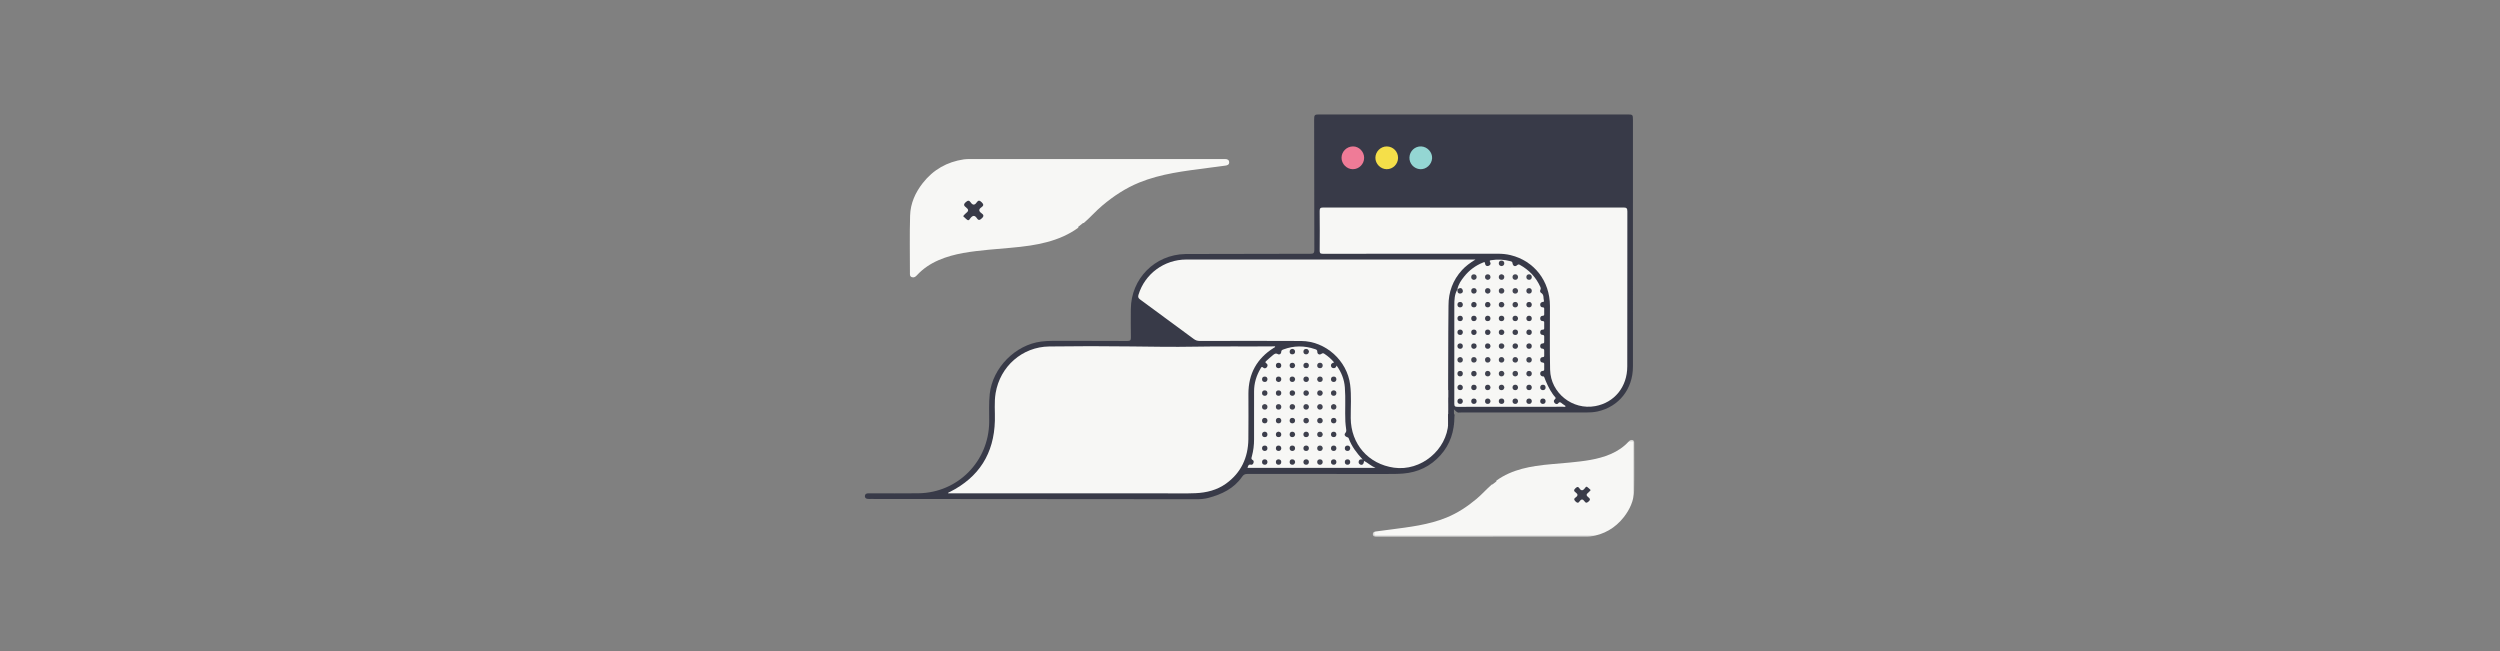 <svg xmlns="http://www.w3.org/2000/svg" xmlns:xlink="http://www.w3.org/1999/xlink" width="1136" height="296" viewBox="0 0 1136 296">
    <rect x="0" y="0" width="1136" height="296" fill="#808080" stroke="none"/>
    <defs>
        <path id="prefix__a" d="M0.324 0.31L119.218 0.31 119.218 44.366 0.324 44.366z"/>
    </defs>
    <g fill="none" fill-rule="evenodd">
        <g transform="translate(393 52) translate(230.458 147.576)">
            <mask id="prefix__b" fill="#fff">
                <use xlink:href="#prefix__a"/>
            </mask>
            <path fill="#F7F7F5" d="M119.17 2.041c0-.65.084-1.37-.716-1.645-.765-.263-1.333.109-1.844.666-2.301 2.507-5.057 4.346-8.183 5.694-5.932 2.558-12.258 3.213-18.572 3.851-5.166.523-10.36.773-15.496 1.567-4.228.655-8.336 1.65-12.176 3.365v-.002l-.124.057c-1.922.868-3.778 1.915-5.547 3.2-.031.137-.033.26-.021.376-.54.409-1.105.849-1.709 1.343-.112.003-.23.02-.362.07-2.39 2.061-4.462 4.453-6.885 6.49-4.171 3.508-8.662 6.481-13.712 8.54-8.152 3.324-16.818 4.292-25.442 5.432-2.226.295-4.451.605-6.68.881-.79.098-1.414.407-1.375 1.27.044.96.776 1.183 1.61 1.17.2-.004.4 0 .602 0 31.436 0 62.874 0 94.312-.006.749 0 1.509-.003 2.247-.112 6.276-.925 11.41-3.85 15.325-8.863 2.755-3.526 4.543-7.532 4.68-11.986.215-7.113.065-14.238.068-21.358" mask="url(#prefix__b)"/>
        </g>
        <path fill="#383A48" d="M267.897 137.224c-.029 6.652-1.866 12.666-6.389 17.677-4.5 4.986-10.115 7.713-16.834 8.275-2.707.226-5.406.198-8.108.2-20.916.013-41.833.015-62.75-.017-1.113-.001-1.743.311-2.403 1.267-3.707 5.374-9.21 7.98-15.296 9.612-1.754.47-3.544.608-5.361.606-49.304-.044-98.61-.078-147.915-.114-.552 0-1.107.022-1.653-.039-.746-.084-1.222-.54-1.188-1.297.038-.745.53-1.166 1.286-1.213.4-.025.802-.012 1.203-.012 7.273-.004 14.547.06 21.82-.024 17.882-.209 32.013-14.493 32.176-32.404.038-4.259-.218-8.521.251-12.777 1.305-11.81 11.604-22.282 23.404-23.765 1.598-.201 3.192-.293 4.799-.292 11.436.007 22.872-.023 34.308.04 1.37.008 1.655-.38 1.63-1.671-.084-4.262-.05-8.527-.028-12.79.073-13.837 10.89-24.78 24.745-25.053.351-.007.703-.01 1.053-.01 18.607-.046 37.213-.103 55.82-.106 1.331 0 1.769-.282 1.764-1.715-.07-19.662-.072-39.324-.09-58.986C204.14.115 204.26 0 206.784 0h139.644c2.482 0 2.585.098 2.585 2.505 0 37.369.004 74.737-.005 112.105-.002 10.148-6.358 18.2-16.03 20.35-1.718.38-3.467.474-5.229.473-18.76-.015-37.52-.014-56.278-.014-.45 0-.9.032-1.351.049-.745.15-1.217-.322-1.702-.756-3.527-3.159-3.527-3.16-3.527-7.966 0-8.203-.006-16.407.008-24.61.002-1.007-.058-1.997-.333-2.966-.318-1.856.075-3.692.143-5.539.094-2.605-.006-5.215.032-7.822.118-8.331 3.97-14.598 10.6-19.291-.382-.076-.881.007-1.377-.007-.551-.017-1.103-.004-1.655-.004-42.024 0-84.048-.004-126.072.003-9.42.002-17.624 5.687-20.905 14.444-.682 1.821-.656 2.006.88 3.148 7.804 5.8 15.67 11.518 23.469 17.327.954.71 1.948.899 3.086.897 14.945-.014 29.889-.018 44.833-.007 11.884.007 21.94 8.807 23.514 20.604.653 4.891.247 9.815.254 14.722.005 4.066.87 7.855 2.859 11.378 3.458 6.126 8.773 9.616 15.64 10.792 9.522 1.631 19.845-4 23.49-13.993.658-1.806.975-3.675 1.201-5.569.5-1.449.285-2.952.345-4.435.019-.488-.044-1.06.515-1.292.532-.22.973.136 1.326.471.633.6 1.443 1.138 1.154 2.227" transform="translate(393 52)"/>
        <path fill="#F7F7F5" d="M186.429 105.385c-.028.502-.388.538-.619.682-7.686 4.81-11.513 11.756-11.529 20.808-.01 6.922.082 13.847-.024 20.767-.127 8.31-3.315 15.2-10.15 20.113-4.1 2.95-8.906 4.134-13.865 4.347-5.108.218-10.231.065-15.348.066-31.802.002-63.604 0-95.407 0H37.81c.103-.5.516-.49.794-.63 13.272-6.688 20.074-17.47 20.469-32.316.111-4.206-.362-8.438.34-12.617 2.03-12.111 12.094-20.994 24.32-21.167 12.538-.178 25.082-.173 37.62-.012 9.478.121 18.959.28 28.43.103 12.035-.226 24.066-.023 36.098-.144.178-.002.357 0 .547 0" transform="translate(393 52)"/>
        <path fill="#F7F7F5" d="M265.101 99.059c-.023 7.567-.05 15.134-.07 22.7-.007 2.747 0 5.493 0 8.372-.762-.203-1.086-.735-1.485-1.134-16.239-16.227-32.47-32.462-48.706-48.692-.424-.423-.861-.847-1.35-1.186-.606-.421-1.244-.398-1.737.218-.453.566-.326 1.12.146 1.617.31.328.632.644.95.964 16.907 16.907 33.804 33.823 50.74 50.7 1.038 1.036 1.585 2.055 1.47 3.54-.105 1.34.03 2.7.059 4.05-.644 12.284-12.498 22.033-24.692 20.306-11.674-1.653-19.565-10.74-19.65-22.51-.037-5.061.37-10.138-.261-15.18-1.375-10.98-11.16-19.805-22.261-19.882-15.349-.106-30.697-.038-46.046-.01-1.06.001-1.899-.26-2.754-.894-8.131-6.031-16.282-12.04-24.46-18.008-.862-.629-.937-1.203-.65-2.137 2.894-9.463 11.643-15.949 21.706-15.961 18.66-.024 37.318-.007 55.977-.007h75.433c-2.441 1.51-4.446 2.96-6.127 4.806-4.166 4.575-6.144 9.972-6.133 16.144.007 4.061-.063 8.123-.099 12.184" transform="translate(393 52)"/>
        <path fill="#F7F7F5" d="M276.636 42.327c22.673 0 45.346.014 68.019-.035 1.44-.003 1.817.334 1.814 1.8-.05 23.472-.025 46.944-.04 70.417-.006 9.266-5.77 16.395-14.508 18.025-10.353 1.931-20.316-5.937-20.554-16.524-.217-9.676-.046-19.361-.072-29.042-.03-11.264-7.125-20.405-17.85-23.028-1.905-.465-3.85-.647-5.807-.648-26.531-.005-53.064-.01-79.596.027-1.193.002-1.384-.406-1.376-1.467.047-5.97.068-11.94-.012-17.908-.018-1.342.35-1.65 1.662-1.647 22.773.041 45.546.03 68.32.03" transform="translate(393 52)"/>
        <path fill="#F7F7F5" d="M269.237 79.52c.396-2.293 1.7-4.131 3.094-5.879 2.258-2.828 5.084-4.943 8.457-6.306.558-.226.98-.502 1.046.49.054.822.707 1.26 1.512 1.004.831-.265 1.229-.93.746-1.768-.4-.695.012-.748.495-.828 3.012-.499 5.978-.294 8.925.497.606.163.705.418.803.997.204 1.202 1.184 1.577 2.074.763.505-.462.809-.372 1.26-.124 4.176 2.296 7.285 5.58 9.246 9.937.216.478.338.88.059 1.406-.245.46-.176 1.076.305 1.354 1.476.853.943 2.39 1.307 3.613.167.56-.342.452-.655.531-.655.165-1.062.561-1.046 1.271.017.716.442 1.164 1.118 1.17.66.004.72.316.705.824-.02.701-.027 1.405.002 2.105.023.558-.023.92-.758.928-.69.008-1.064.513-1.063 1.212.001.63.352 1.17.95 1.15.962-.033.881.52.868 1.134-.013.55-.002 1.103-.004 1.654-.003.578.168 1.203-.837 1.158-.607-.028-.952.494-.98 1.124-.028.637.319 1.193.892 1.205.98.02.975.548.932 1.244-.034.55-.018 1.103-.003 1.654.015.573.042 1.056-.805 1.041-.617-.01-.973.47-1.017 1.1-.045.634.288 1.207.86 1.232 1.064.047.984.682.962 1.386-.018.551-.026 1.105.003 1.655.027.519-.044.804-.7.824-.65.02-1.1.454-1.127 1.177-.028.717.377 1.238 1.02 1.264.818.033.84.438.807 1.038-.03.55-.016 1.103-.004 1.654.014.61.095 1.146-.852 1.178-.632.021-1.02.587-.967 1.304.048.645.45.96 1.03 1.131.28.083.61-.164.816.377 1.012 2.671 2.177 5.277 3.829 7.631.258.37.517.746.83 1.067.49.501.809.863.028 1.476-.497.39-.402 1.109.08 1.613.44.46 1.157.592 1.48.164.826-1.089 1.355-.347 1.992.13.48.36.984.685 1.497 1.039-.283.574-.797.312-1.182.312-15.994.015-31.988.003-47.983.036-1.1.002-1.453-.262-1.451-1.414.024-14.89-.034-29.782.01-44.672.008-2.49.061-5.046 1.43-7.304.364.21.442.626.67.934.192.261.456.354.766.209.197-.092.274-.267.253-.478-.035-.342-.241-.522-.575-.533-.385-.013-.778.085-1.15-.09M226.826 157.426c1.686.86 3.037 2.236 5.199 3.172h-58.16c.278-.839.355-1.737 1.664-1.43.447.105.844-.273 1.023-.733.197-.508.201-1.113-.273-1.36-.904-.471-.61-1.064-.421-1.755.693-2.527.993-5.106.988-7.73-.015-7.27-.017-14.542.005-21.812.012-3.692 1.053-7.107 2.93-10.274.295-.495.482-1.146 1.278-.408.478.443 1.175.311 1.597-.241.455-.595.454-1.315-.189-1.72-.802-.504-.38-.836.024-1.203.928-.84 1.853-1.686 2.824-2.474.673-.545 1.289-1.152 2.367-.529.666.386 1.466-.096 1.49-.958.02-.803.454-.973 1.046-1.194 4.743-1.77 9.501-1.77 14.272-.142.572.195 1.123.287 1.103 1.273-.022 1.058 1.018 1.493 1.838.896.696-.509 1.025-.254 1.526.078 1.553 1.033 2.948 2.24 4.274 3.802-.806.244-1.532.583-1.437 1.522.054.539.375.939.925 1.055.799.169 1.338-.179 1.636-1.14 2.19 3.062 3.458 6.282 3.74 9.838.412 5.204.006 10.427.23 15.637.044 1.048.216 2.09.325 3.135.074.713.282 1.354-.353 2.063-.582.65-.239 1.444.635 1.776.378.143.765.175.928.635 1.313 3.708 3.701 6.711 6.306 9.57-.15.59-1.565.656-.895 1.401.8.893.936-.653 1.555-.75" transform="translate(393 52)"/>
        <path fill="#F5DF49" d="M242.278 19.757c-.027 2.85-2.36 5.16-5.18 5.128-2.79-.032-5.153-2.444-5.12-5.226.034-2.811 2.427-5.16 5.217-5.12 2.85.042 5.11 2.36 5.083 5.218" transform="translate(393 52)"/>
        <path fill="#94D6D3" d="M247.448 19.489c.131-2.863 2.538-5.091 5.354-4.956 2.789.133 5.109 2.661 4.946 5.393-.167 2.812-2.668 5.115-5.388 4.96-2.854-.163-5.042-2.567-4.912-5.397" transform="translate(393 52)"/>
        <path fill="#EF7B97" d="M226.865 19.736c-.013 2.837-2.319 5.143-5.148 5.15-2.76.006-5.152-2.427-5.122-5.208.03-2.828 2.332-5.113 5.185-5.148 2.744-.033 5.097 2.376 5.085 5.206" transform="translate(393 52)"/>
        <path fill="#3B3D4B" d="M226.826 157.426c-.093 1.425-.764 2.093-1.702 1.673-.622-.278-.89-.8-.723-1.456.239-.948.969-1 1.765-.868.305.13.524.349.66.651" transform="translate(393 52)"/>
        <path fill="#393B48" d="M329.82 170.69c-.449.476-.742.899-1.136 1.183-1 .721-.906 1.357.02 2.048.758.565 1.15 1.072.168 1.945-.784.697-1.266.818-1.861-.053-.753-1.1-1.49-1.118-2.246-.001-.594.877-1.097.783-1.853.043-.785-.77-.77-1.277.076-1.85 1.13-.767 1.054-1.484-.02-2.24-.775-.544-.99-1.067-.129-1.862.719-.664 1.207-.967 1.836-.019.849 1.281 1.642 1.09 2.493-.033.226-.298.504-.92 1.028-.59.58.367 1.048.91 1.625 1.429" transform="translate(393 52)"/>
        <path fill="#F7F7F5" d="M20.47 71.936c-.002.795-.103 1.673.873 2.009.935.32 1.627-.134 2.25-.813 2.81-3.06 6.174-5.306 9.989-6.95 7.241-3.123 14.963-3.923 22.67-4.703 6.305-.637 12.645-.942 18.914-1.912 5.161-.798 10.176-2.013 14.864-4.107v.003l.15-.07c2.347-1.059 4.613-2.338 6.77-3.905.04-.168.042-.317.027-.459.66-.5 1.35-1.036 2.086-1.64.137-.004.28-.025.442-.086 2.918-2.516 5.446-5.434 8.403-7.921 5.092-4.282 10.573-7.91 16.738-10.424 9.95-4.057 20.528-5.24 31.055-6.63 2.718-.36 5.433-.738 8.153-1.077.965-.12 1.728-.495 1.68-1.548-.055-1.172-.947-1.445-1.965-1.428-.244.004-.49-.002-.735-.002-38.373.001-76.747 0-115.12.008-.915 0-1.841.004-2.742.137-7.663 1.129-13.93 4.7-18.708 10.817-3.362 4.305-5.545 9.195-5.71 14.631-.265 8.683-.082 17.38-.085 26.07" transform="translate(393 52)"/>
        <path fill="#393B48" d="M44.646 46.214c.549-.582.907-1.097 1.387-1.444 1.22-.88 1.106-1.656-.024-2.5-.925-.69-1.401-1.308-.204-2.374.956-.85 1.545-.998 2.271.064.92 1.344 1.82 1.365 2.742.002.725-1.07 1.339-.957 2.261-.053.959.94.94 1.56-.093 2.26-1.38.935-1.287 1.81.025 2.732.945.665 1.207 1.303.157 2.274-.876.81-1.473 1.18-2.24.022-1.037-1.563-2.006-1.33-3.044.041-.276.364-.615 1.123-1.255.72-.708-.447-1.279-1.11-1.983-1.744" transform="translate(393 52)"/>
        <path fill="#3E404D" d="M296.81 92.655c-.097.747-.424 1.26-1.215 1.272-.845.012-1.327-.48-1.298-1.287.025-.724.493-1.18 1.268-1.175.79.004 1.124.506 1.245 1.19M289.261 93.935c-.784-.035-1.208-.51-1.207-1.233 0-.718.41-1.227 1.202-1.235.852-.008 1.324.506 1.29 1.301-.03.715-.497 1.171-1.285 1.167M271.71 117.595c.034.91-.397 1.387-1.122 1.43-.793.046-1.333-.397-1.336-1.251-.002-.772.482-1.22 1.208-1.24.73-.019 1.187.42 1.25 1.061M276.797 119.059c-.77-.103-1.26-.444-1.28-1.232-.02-.775.428-1.257 1.15-1.292.8-.038 1.314.437 1.317 1.28.002.791-.533 1.11-1.187 1.244" transform="translate(393 52)"/>
        <path fill="#414350" d="M290.585 111.449c-.085.759-.482 1.276-1.215 1.312-.817.04-1.33-.477-1.322-1.288.006-.743.513-1.225 1.248-1.224.732.002 1.154.498 1.289 1.2" transform="translate(393 52)"/>
        <path fill="#3E404D" d="M289.45 131.547c-.89.021-1.347-.422-1.395-1.145-.048-.716.328-1.252 1.117-1.312.85-.063 1.349.413 1.374 1.212.022.728-.43 1.185-1.097 1.245M296.812 130.272c-.112.799-.475 1.274-1.26 1.275-.775 0-1.24-.46-1.258-1.185-.02-.806.47-1.29 1.314-1.277.8.014 1.094.553 1.204 1.187M295.564 97.747c.787.028 1.214.485 1.22 1.218.005.727-.41 1.236-1.188 1.252-.84.016-1.326-.486-1.302-1.291.023-.73.501-1.158 1.27-1.18" transform="translate(393 52)"/>
        <path fill="#424450" d="M277.998 111.45c-.017.793-.454 1.272-1.175 1.31-.807.042-1.313-.435-1.307-1.284.005-.784.497-1.217 1.226-1.218.729-.001 1.187.442 1.256 1.192M270.462 110.229c.693.093 1.208.403 1.254 1.196.046.782-.393 1.276-1.11 1.333-.79.062-1.338-.385-1.36-1.238-.018-.78.48-1.147 1.216-1.291M296.814 111.514c-.132.801-.564 1.293-1.305 1.25-.792-.046-1.307-.564-1.212-1.397.083-.732.607-1.17 1.349-1.11.745.062 1.112.581 1.168 1.257" transform="translate(393 52)"/>
        <path fill="#414350" d="M289.306 72.607c.777.157 1.288.572 1.246 1.317-.044.794-.57 1.304-1.393 1.217-.73-.079-1.167-.599-1.107-1.349.06-.753.585-1.102 1.254-1.185" transform="translate(393 52)"/>
        <path fill="#444652" d="M296.814 73.894c-.085.74-.496 1.254-1.235 1.26-.804.006-1.327-.506-1.292-1.332.032-.75.562-1.203 1.29-1.189.74.015 1.156.513 1.237 1.26" transform="translate(393 52)"/>
        <path fill="#424450" d="M276.735 75.185c-.712-.13-1.204-.475-1.221-1.261-.02-.787.44-1.257 1.165-1.28.793-.025 1.324.436 1.306 1.295-.017.783-.54 1.117-1.25 1.246" transform="translate(393 52)"/>
        <path fill="#3E404D" d="M277.992 80.058c.003.823-.423 1.293-1.149 1.35-.72.056-1.252-.31-1.315-1.103-.068-.846.387-1.357 1.193-1.387.727-.027 1.181.432 1.271 1.14M290.59 98.903c-.12.756-.445 1.28-1.223 1.313-.86.037-1.32-.479-1.312-1.275.006-.73.46-1.188 1.244-1.19.794-.002 1.116.512 1.291 1.152M269.237 79.52c.202-.138.393-.295.606-.41.835-.453 1.492-.183 1.795.646.273.746 0 1.424-.847 1.608-.883.192-1.432-.232-1.541-1.145-.03-.243.014-.494.023-.741l-.036.042" transform="translate(393 52)"/>
        <path fill="#434551" d="M290.583 80.114c-.066.745-.459 1.246-1.197 1.305-.749.06-1.266-.38-1.332-1.124-.073-.828.424-1.358 1.229-1.387.74-.026 1.161.48 1.3 1.206M296.81 80.155c-.063.752-.474 1.242-1.217 1.269-.736.025-1.26-.424-1.304-1.167-.048-.824.471-1.344 1.273-1.348.737-.004 1.157.503 1.249 1.246" transform="translate(393 52)"/>
        <path fill="#40424F" d="M290.588 123.978c-.092.748-.432 1.252-1.201 1.308-.768.056-1.271-.364-1.33-1.101-.063-.803.387-1.344 1.223-1.375.773-.028 1.127.503 1.308 1.168" transform="translate(393 52)"/>
        <path fill="#3E404D" d="M296.806 124.037c-.075.754-.453 1.235-1.218 1.254-.752.02-1.263-.423-1.296-1.153-.035-.798.448-1.326 1.278-1.324.764.002 1.13.515 1.236 1.223" transform="translate(393 52)"/>
        <path fill="#40424F" d="M303.06 80.18c-.039.775-.486 1.229-1.218 1.237-.721.01-1.242-.419-1.268-1.186-.029-.84.494-1.325 1.29-1.314.73.01 1.155.503 1.195 1.263" transform="translate(393 52)"/>
        <path fill="#3D3F4C" d="M284.296 130.333c-.128.713-.475 1.205-1.253 1.208-.86.003-1.282-.504-1.238-1.317.04-.746.502-1.169 1.274-1.135.774.034 1.113.53 1.217 1.244" transform="translate(393 52)"/>
        <path fill="#41434F" d="M296.811 86.42c-.077.751-.455 1.235-1.22 1.259-.758.024-1.263-.426-1.301-1.155-.042-.804.454-1.327 1.277-1.33.761-.001 1.136.513 1.244 1.226" transform="translate(393 52)"/>
        <path fill="#40424F" d="M289.262 68.913c-.753-.09-1.21-.534-1.214-1.264-.003-.73.432-1.229 1.207-1.233.833-.005 1.33.485 1.29 1.302-.034.727-.526 1.144-1.283 1.195" transform="translate(393 52)"/>
        <path fill="#3D3F4C" d="M303.06 130.31c-.1.815-.497 1.252-1.27 1.23-.764-.02-1.212-.474-1.21-1.213.003-.82.506-1.276 1.334-1.236.782.037 1.092.561 1.147 1.22" transform="translate(393 52)"/>
        <path fill="#40424F" d="M290.598 105.23c-.174.797-.556 1.305-1.32 1.28-.833-.028-1.285-.574-1.22-1.376.06-.737.56-1.149 1.33-1.1.787.05 1.075.594 1.21 1.197" transform="translate(393 52)"/>
        <path fill="#3E404D" d="M296.806 105.299c-.137.746-.53 1.24-1.291 1.206-.82-.038-1.294-.572-1.214-1.376.072-.722.581-1.143 1.344-1.092.779.052 1.103.559 1.161 1.262" transform="translate(393 52)"/>
        <path fill="#414350" d="M284.293 111.434c-.03.766-.447 1.256-1.165 1.325-.734.072-1.246-.348-1.325-1.108-.087-.844.386-1.362 1.19-1.395.726-.03 1.175.446 1.3 1.178" transform="translate(393 52)"/>
        <path fill="#414450" d="M303.06 73.896c-.047.763-.48 1.249-1.21 1.253-.796.003-1.313-.488-1.276-1.33.033-.772.565-1.194 1.281-1.179.73.016 1.172.482 1.205 1.256M303.06 111.505c-.041.763-.473 1.254-1.203 1.26-.794.006-1.318-.479-1.283-1.324.03-.77.557-1.198 1.274-1.186.73.012 1.174.478 1.213 1.25" transform="translate(393 52)"/>
        <path fill="#3D3F4C" d="M282.99 91.457c.764.029 1.243.441 1.271 1.172.033.81-.445 1.301-1.28 1.293-.775-.007-1.183-.479-1.179-1.23.004-.75.426-1.176 1.188-1.235" transform="translate(393 52)"/>
        <path fill="#41434F" d="M284.294 117.839c-.11.748-.562 1.21-1.29 1.19-.81-.02-1.282-.531-1.201-1.374.074-.756.578-1.182 1.315-1.12.726.06 1.134.55 1.176 1.304" transform="translate(393 52)"/>
        <path fill="#434551" d="M290.588 117.676c-.07.798-.463 1.297-1.203 1.354-.749.058-1.267-.378-1.33-1.123-.07-.822.418-1.352 1.23-1.385.755-.03 1.133.51 1.303 1.154" transform="translate(393 52)"/>
        <path fill="#40424F" d="M301.787 119.053c-.728-.13-1.234-.504-1.216-1.273.02-.833.56-1.302 1.357-1.243.724.053 1.154.556 1.116 1.325-.04.784-.543 1.113-1.257 1.191" transform="translate(393 52)"/>
        <path fill="#414350" d="M283.089 75.187c-.76-.111-1.259-.462-1.296-1.232-.036-.77.407-1.268 1.134-1.31.796-.044 1.336.43 1.348 1.262.011.771-.532 1.116-1.186 1.28" transform="translate(393 52)"/>
        <path fill="#3D3F4C" d="M271.719 86.361c-.005.793-.383 1.26-1.143 1.302-.736.041-1.257-.33-1.315-1.096-.064-.827.398-1.339 1.21-1.363.736-.021 1.173.429 1.248 1.157" transform="translate(393 52)"/>
        <path fill="#3C3E4C" d="M276.807 85.172c.716.15 1.197.531 1.172 1.297-.03.849-.564 1.251-1.372 1.188-.762-.059-1.136-.555-1.077-1.316.059-.772.557-1.101 1.277-1.169" transform="translate(393 52)"/>
        <path fill="#40424F" d="M283.012 81.45c-.773-.145-1.244-.536-1.22-1.308.024-.76.49-1.236 1.224-1.225.798.014 1.303.52 1.25 1.352-.047.76-.597 1.086-1.254 1.18" transform="translate(393 52)"/>
        <path fill="#3C3E4B" d="M301.824 91.455c.76.056 1.2.459 1.213 1.217.012.75-.385 1.23-1.157 1.25-.831.021-1.316-.45-1.298-1.27.016-.744.493-1.144 1.242-1.197" transform="translate(393 52)"/>
        <path fill="#434551" d="M295.564 119.055c-.695-.06-1.224-.426-1.273-1.173-.053-.825.455-1.344 1.26-1.356.744-.011 1.221.49 1.24 1.232.019.747-.438 1.185-1.227 1.297" transform="translate(393 52)"/>
        <path fill="#3C3E4C" d="M284.304 98.877c-.096.79-.442 1.299-1.206 1.334-.842.04-1.3-.446-1.294-1.267.007-.752.44-1.183 1.219-1.186.787-.005 1.111.503 1.28 1.119M270.422 122.774c.808.131 1.274.502 1.287 1.27.013.775-.419 1.221-1.17 1.236-.817.016-1.302-.44-1.284-1.282.018-.784.57-1.076 1.167-1.224M276.707 125.299c-.757-.084-1.195-.473-1.182-1.25.014-.765.457-1.225 1.195-1.228.81-.004 1.295.493 1.257 1.32-.035.762-.538 1.116-1.27 1.158" transform="translate(393 52)"/>
        <path fill="#3C3E4B" d="M301.832 100.244c-.805-.12-1.275-.528-1.252-1.276.025-.824.54-1.262 1.363-1.203.774.055 1.138.559 1.091 1.306-.046.765-.538 1.109-1.202 1.173" transform="translate(393 52)"/>
        <path fill="#3C3E4C" d="M308.155 125.301c-.772-.064-1.27-.411-1.288-1.186-.019-.835.474-1.314 1.281-1.294.735.018 1.169.49 1.173 1.253.004.789-.472 1.138-1.166 1.227M276.775 106.53c-.72-.083-1.204-.427-1.248-1.198-.044-.77.36-1.247 1.11-1.29.807-.047 1.332.375 1.34 1.225.008.768-.484 1.132-1.202 1.263" transform="translate(393 52)"/>
        <path fill="#40424F" d="M290.594 86.402c-.138.78-.52 1.262-1.282 1.276-.77.014-1.251-.458-1.263-1.184-.012-.789.463-1.325 1.307-1.3.768.023 1.09.577 1.238 1.208" transform="translate(393 52)"/>
        <path fill="#3C3E4C" d="M270.474 104.022c.76.059 1.221.428 1.236 1.202.013.76-.418 1.243-1.15 1.274-.807.034-1.31-.439-1.304-1.272.007-.767.492-1.135 1.218-1.204" transform="translate(393 52)"/>
        <path fill="#3C3E4B" d="M301.815 104.023c.773.053 1.216.449 1.222 1.214.007.754-.423 1.24-1.162 1.263-.809.024-1.314-.465-1.297-1.285.017-.75.51-1.132 1.237-1.192" transform="translate(393 52)"/>
        <path fill="#3C3E4C" d="M284.293 105.288c-.116.724-.51 1.216-1.255 1.213-.827-.004-1.278-.527-1.236-1.34.038-.754.52-1.162 1.283-1.12.76.041 1.125.517 1.208 1.247" transform="translate(393 52)"/>
        <path fill="#3B3D4B" d="M276.763 100.234c-.747-.064-1.204-.441-1.235-1.203-.03-.759.368-1.233 1.13-1.268.822-.038 1.317.41 1.315 1.243-.002.756-.477 1.14-1.21 1.228M271.728 98.962c-.088.796-.477 1.262-1.24 1.248-.828-.016-1.282-.518-1.226-1.335.053-.747.543-1.147 1.297-1.116.78.032 1.116.52 1.169 1.203" transform="translate(393 52)"/>
        <path fill="#3D3F4C" d="M284.294 86.481c-.122.723-.517 1.184-1.274 1.186-.76.001-1.22-.429-1.219-1.19.002-.82.476-1.315 1.301-1.273.741.039 1.12.543 1.192 1.277" transform="translate(393 52)"/>
        <path fill="#3C3E4C" d="M303.05 86.361c-.034.846-.435 1.291-1.194 1.305-.745.015-1.246-.403-1.278-1.15-.034-.817.46-1.317 1.271-1.314.75.003 1.132.503 1.202 1.16" transform="translate(393 52)"/>
        <path fill="#3C3E4B" d="M303.05 123.95c-.024.835-.4 1.302-1.164 1.332-.742.03-1.255-.374-1.305-1.12-.055-.816.425-1.324 1.237-1.342.754-.017 1.142.472 1.232 1.13" transform="translate(393 52)"/>
        <path fill="#3C3E4C" d="M284.293 123.994c-.057.728-.41 1.217-1.166 1.28-.753.064-1.258-.31-1.32-1.075-.066-.814.364-1.348 1.189-1.38.749-.032 1.15.455 1.297 1.175" transform="translate(393 52)"/>
        <path fill="#3B3D4B" d="M271.722 92.696c-.054.745-.423 1.208-1.193 1.226-.754.017-1.232-.396-1.267-1.145-.04-.824.426-1.305 1.257-1.302.768.002 1.14.476 1.203 1.221M277.997 92.648c-.053.744-.408 1.223-1.17 1.271-.759.049-1.244-.347-1.296-1.102-.056-.813.358-1.33 1.208-1.343.762-.012 1.15.449 1.258 1.174" transform="translate(393 52)"/>
        <path fill="#3A3C4A" d="M271.722 130.376c-.093.755-.504 1.196-1.288 1.158-.775-.037-1.206-.503-1.173-1.271.033-.767.505-1.194 1.278-1.17.789.025 1.144.516 1.183 1.283M276.77 131.554c-.77-.048-1.233-.43-1.24-1.216-.007-.775.412-1.234 1.194-1.244.775-.01 1.231.433 1.25 1.2.017.775-.444 1.18-1.205 1.26" transform="translate(393 52)"/>
        <path fill="#393B49" d="M308.015 131.552c-.738-.108-1.185-.524-1.143-1.3.043-.773.52-1.19 1.287-1.157.78.035 1.184.518 1.153 1.285-.031.786-.516 1.146-1.297 1.172" transform="translate(393 52)"/>
        <path fill="#3E404D" d="M200.604 112.832c.706.056 1.164.507 1.156 1.233-.008.803-.504 1.279-1.351 1.232-.792-.044-1.174-.567-1.137-1.288.036-.727.49-1.17 1.332-1.177" transform="translate(393 52)"/>
        <path fill="#414350" d="M201.799 132.896c-.11.729-.522 1.24-1.256 1.245-.81.004-1.316-.514-1.272-1.339.041-.743.544-1.208 1.288-1.174.733.033 1.146.527 1.24 1.268M205.498 132.954c.079-.769.479-1.27 1.211-1.324.748-.055 1.261.413 1.324 1.14.07.82-.444 1.348-1.242 1.374-.742.023-1.143-.508-1.293-1.19" transform="translate(393 52)"/>
        <path fill="#3E404D" d="M200.565 150.447c.721.041 1.19.486 1.196 1.21.008.802-.479 1.293-1.329 1.258-.787-.03-1.187-.541-1.161-1.267.026-.725.46-1.183 1.294-1.201M189.226 139.087c-.027.806-.452 1.255-1.194 1.279-.732.023-1.24-.36-1.273-1.148-.034-.843.44-1.334 1.25-1.331.735.003 1.163.472 1.217 1.2" transform="translate(393 52)"/>
        <path fill="#414450" d="M208.074 151.64c-.132.782-.477 1.28-1.267 1.285-.776.006-1.255-.453-1.275-1.178-.02-.796.448-1.307 1.307-1.293.8.013 1.093.56 1.235 1.186" transform="translate(393 52)"/>
        <path fill="#414350" d="M206.907 112.832c.719.064 1.142.541 1.13 1.267-.014.727-.457 1.216-1.24 1.207-.847-.009-1.32-.525-1.263-1.33.052-.717.53-1.16 1.373-1.144" transform="translate(393 52)"/>
        <path fill="#424450" d="M205.498 120.357c.101-.698.422-1.208 1.208-1.254.782-.046 1.275.39 1.325 1.115.056.793-.392 1.344-1.24 1.36-.774.014-1.145-.492-1.293-1.221" transform="translate(393 52)"/>
        <path fill="#40424F" d="M208.067 126.657c-.158.719-.547 1.24-1.305 1.204-.81-.04-1.301-.57-1.222-1.384.072-.728.583-1.16 1.344-1.104.764.056 1.113.565 1.183 1.284" transform="translate(393 52)"/>
        <path fill="#424450" d="M181.706 131.6c.735.124 1.225.48 1.23 1.265.008.777-.456 1.253-1.18 1.272-.798.02-1.312-.461-1.292-1.31.019-.785.549-1.111 1.242-1.227M208.071 145.35c-.1.733-.42 1.247-1.207 1.29-.776.042-1.274-.399-1.329-1.12-.06-.797.403-1.33 1.246-1.357.79-.025 1.126.51 1.29 1.188" transform="translate(393 52)"/>
        <path fill="#40424F" d="M206.76 137.853c.759.074 1.24.5 1.279 1.225.041.741-.411 1.249-1.163 1.29-.825.045-1.35-.446-1.345-1.258.005-.726.493-1.16 1.23-1.257" transform="translate(393 52)"/>
        <path fill="#3E404D" d="M214.265 139.047c-.006.824-.418 1.285-1.161 1.32-.731.034-1.257-.372-1.309-1.13-.056-.825.429-1.335 1.237-1.35.742-.015 1.16.462 1.233 1.16M200.44 121.588c-.75-.092-1.18-.552-1.169-1.281.01-.735.45-1.213 1.228-1.201.837.014 1.317.515 1.258 1.325-.052.718-.54 1.14-1.316 1.157" transform="translate(393 52)"/>
        <path fill="#414350" d="M200.573 140.39c-.774-.04-1.266-.432-1.305-1.182-.04-.739.386-1.262 1.133-1.322.83-.068 1.342.443 1.367 1.24.024.741-.474 1.162-1.195 1.264" transform="translate(393 52)"/>
        <path fill="#3D3F4C" d="M182.94 139.1c-.046.838-.484 1.27-1.229 1.264-.732-.005-1.232-.42-1.242-1.192-.01-.836.497-1.315 1.302-1.285.731.028 1.143.517 1.17 1.213" transform="translate(393 52)"/>
        <path fill="#424450" d="M212.978 131.597c.774.11 1.265.47 1.288 1.245.022.77-.436 1.266-1.156 1.297-.792.034-1.328-.444-1.326-1.286.002-.778.547-1.107 1.194-1.256" transform="translate(393 52)"/>
        <path fill="#3D3F4C" d="M182.93 126.75c-.079.676-.517 1.136-1.253 1.103-.801-.036-1.276-.54-1.202-1.379.069-.776.607-1.142 1.33-1.096.745.047 1.142.521 1.125 1.373" transform="translate(393 52)"/>
        <path fill="#40424F" d="M201.796 126.664c-.152.721-.552 1.23-1.303 1.198-.816-.033-1.286-.565-1.214-1.384.066-.743.564-1.165 1.328-1.101.758.062 1.116.563 1.189 1.287" transform="translate(393 52)"/>
        <path fill="#3E404D" d="M213.066 125.36c.752.076 1.197.477 1.193 1.243-.005.756-.451 1.244-1.188 1.252-.805.01-1.308-.49-1.278-1.314.027-.757.54-1.12 1.273-1.182" transform="translate(393 52)"/>
        <path fill="#3D3F4C" d="M189.225 126.549c-.016.788-.44 1.267-1.163 1.302-.803.04-1.306-.425-1.303-1.27.003-.78.477-1.192 1.22-1.196.745-.005 1.183.416 1.246 1.164" transform="translate(393 52)"/>
        <path fill="#414350" d="M189.228 132.84c-.008.8-.46 1.27-1.18 1.297-.798.028-1.312-.441-1.297-1.3.014-.791.519-1.207 1.242-1.203.728.003 1.19.443 1.235 1.207M206.796 159.21c-.759-.047-1.226-.485-1.263-1.209-.037-.732.387-1.232 1.162-1.279.853-.05 1.343.441 1.34 1.246-.002.724-.47 1.174-1.239 1.242" transform="translate(393 52)"/>
        <path fill="#3E404D" d="M201.804 107.729c-.115.762-.464 1.252-1.237 1.29-.778.036-1.258-.408-1.295-1.135-.04-.793.415-1.33 1.26-1.336.776-.005 1.105.536 1.272 1.181M200.62 156.716c.664.047 1.146.475 1.141 1.208-.005.793-.49 1.306-1.334 1.26-.767-.041-1.183-.566-1.158-1.286.025-.725.47-1.177 1.35-1.182" transform="translate(393 52)"/>
        <path fill="#3D3F4C" d="M214.27 151.732c-.089.75-.475 1.196-1.25 1.182-.764-.015-1.22-.465-1.224-1.201-.005-.818.495-1.285 1.322-1.251.773.032 1.111.539 1.152 1.27M194.252 152.927c-.78-.036-1.214-.447-1.233-1.2-.02-.749.376-1.238 1.146-1.265.83-.028 1.325.449 1.313 1.263-.01.736-.478 1.153-1.226 1.202" transform="translate(393 52)"/>
        <path fill="#3E404D" d="M200.435 144.154c.782.01 1.269.435 1.323 1.153.06.809-.42 1.313-1.256 1.33-.777.015-1.22-.468-1.234-1.2-.012-.727.423-1.187 1.167-1.283" transform="translate(393 52)"/>
        <path fill="#3C3E4B" d="M187.91 156.706c.806.062 1.287.422 1.297 1.195.012.833-.468 1.309-1.286 1.28-.742-.027-1.164-.5-1.163-1.26.001-.788.487-1.127 1.151-1.215" transform="translate(393 52)"/>
        <path fill="#3D3F4C" d="M194.169 140.383c-.748-.105-1.18-.52-1.154-1.285.026-.759.486-1.226 1.224-1.212.804.016 1.295.525 1.238 1.35-.052.756-.577 1.102-1.308 1.147" transform="translate(393 52)"/>
        <path fill="#41434F" d="M195.517 132.854c-.095.798-.53 1.283-1.258 1.283-.81 0-1.29-.507-1.245-1.347.042-.772.55-1.19 1.283-1.156.732.035 1.14.526 1.22 1.22" transform="translate(393 52)"/>
        <path fill="#3C3E4B" d="M220.547 157.92c-.036.75-.423 1.234-1.17 1.261-.818.03-1.303-.449-1.291-1.276.01-.765.481-1.175 1.233-1.176.762-.002 1.17.428 1.228 1.191M187.915 144.137c.802.107 1.276.469 1.294 1.238.016.764-.4 1.222-1.157 1.25-.826.03-1.302-.411-1.292-1.259.01-.785.531-1.097 1.155-1.229" transform="translate(393 52)"/>
        <path fill="#3C3E4C" d="M195.51 114.032c-.085.714-.415 1.21-1.187 1.261-.77.051-1.248-.35-1.3-1.1-.055-.806.353-1.332 1.208-1.347.772-.015 1.138.47 1.279 1.186" transform="translate(393 52)"/>
        <path fill="#3C3E4B" d="M188.018 121.606c-.802-.13-1.266-.51-1.258-1.279.011-.854.521-1.266 1.338-1.21.754.054 1.148.533 1.11 1.295-.038.783-.565 1.08-1.19 1.194" transform="translate(393 52)"/>
        <path fill="#3D3F4C" d="M195.518 120.25c-.1.792-.47 1.29-1.221 1.316-.84.03-1.293-.474-1.28-1.29.014-.756.47-1.173 1.24-1.166.78.007 1.112.51 1.261 1.14M195.517 126.581c-.117.785-.525 1.28-1.263 1.273-.812-.007-1.277-.514-1.234-1.344.04-.772.53-1.165 1.278-1.13.758.034 1.118.533 1.22 1.201" transform="translate(393 52)"/>
        <path fill="#3C3E4B" d="M194.252 106.529c.733.093 1.219.494 1.226 1.233.01.823-.501 1.28-1.322 1.25-.764-.029-1.17-.505-1.137-1.264.032-.755.49-1.142 1.233-1.22M195.508 158.008c-.148.72-.538 1.207-1.297 1.177-.835-.034-1.25-.57-1.187-1.38.058-.768.564-1.134 1.318-1.073.763.061 1.106.553 1.166 1.276M214.27 157.955c-.064.718-.434 1.217-1.193 1.23-.82.012-1.308-.486-1.281-1.298.024-.74.508-1.167 1.264-1.16.771.006 1.154.456 1.21 1.228" transform="translate(393 52)"/>
        <path fill="#3B3D4B" d="M182.935 157.99c-.069.73-.472 1.197-1.22 1.191-.821-.007-1.287-.509-1.241-1.329.043-.756.54-1.15 1.29-1.123.763.028 1.143.483 1.171 1.261" transform="translate(393 52)"/>
        <path fill="#3C3E4B" d="M214.27 120.362c-.085.735-.472 1.215-1.23 1.205-.824-.011-1.294-.525-1.243-1.333.046-.74.549-1.15 1.3-1.124.773.028 1.134.5 1.172 1.252" transform="translate(393 52)"/>
        <path fill="#3B3D4B" d="M181.668 144.148c.732.07 1.211.423 1.252 1.19.042.76-.351 1.245-1.11 1.288-.812.047-1.33-.38-1.337-1.222-.007-.76.47-1.142 1.195-1.256M182.941 120.308c-.076.798-.476 1.264-1.228 1.257-.823-.008-1.285-.513-1.238-1.33.043-.755.546-1.148 1.292-1.124.772.024 1.127.502 1.174 1.197" transform="translate(393 52)"/>
        <path fill="#3C3E4B" d="M195.51 145.434c-.116.719-.492 1.185-1.258 1.196-.769.013-1.222-.414-1.232-1.17-.01-.816.442-1.318 1.282-1.286.755.03 1.118.53 1.207 1.26M214.27 145.446c-.075.762-.475 1.196-1.246 1.181-.755-.013-1.225-.448-1.228-1.193-.003-.815.499-1.297 1.317-1.26.753.034 1.119.538 1.156 1.272" transform="translate(393 52)"/>
        <path fill="#3B3D4B" d="M181.786 152.927c-.769-.023-1.265-.392-1.31-1.14-.048-.816.403-1.315 1.238-1.32.76-.006 1.188.44 1.206 1.198.019.761-.403 1.173-1.134 1.262" transform="translate(393 52)"/>
        <path fill="#393B49" d="M220.556 151.617c-.085.862-.488 1.309-1.27 1.29-.776-.018-1.212-.472-1.198-1.243.015-.772.475-1.2 1.247-1.2.8.002 1.132.514 1.221 1.153M188.027 115.31c-.765-.046-1.246-.411-1.262-1.199-.016-.771.405-1.239 1.18-1.26.77-.02 1.232.412 1.26 1.185.027.779-.42 1.188-1.178 1.273M189.225 151.743c-.099.748-.507 1.194-1.286 1.165-.776-.03-1.2-.488-1.173-1.263.028-.776.491-1.201 1.262-1.177.778.024 1.152.505 1.197 1.275" transform="translate(393 52)"/>
        <path fill="#383A48" d="M265.03 128.506L265.03 141.308 267.672 140.996 267.672 130.314z" transform="translate(393 52)"/>
        <path fill="#F7F7F5" d="M211.785 75.187L208.035 80.183 265.058 136.157 265.058 125.28 213.025 75.187z" transform="translate(393 52)"/>
    </g>
</svg>
